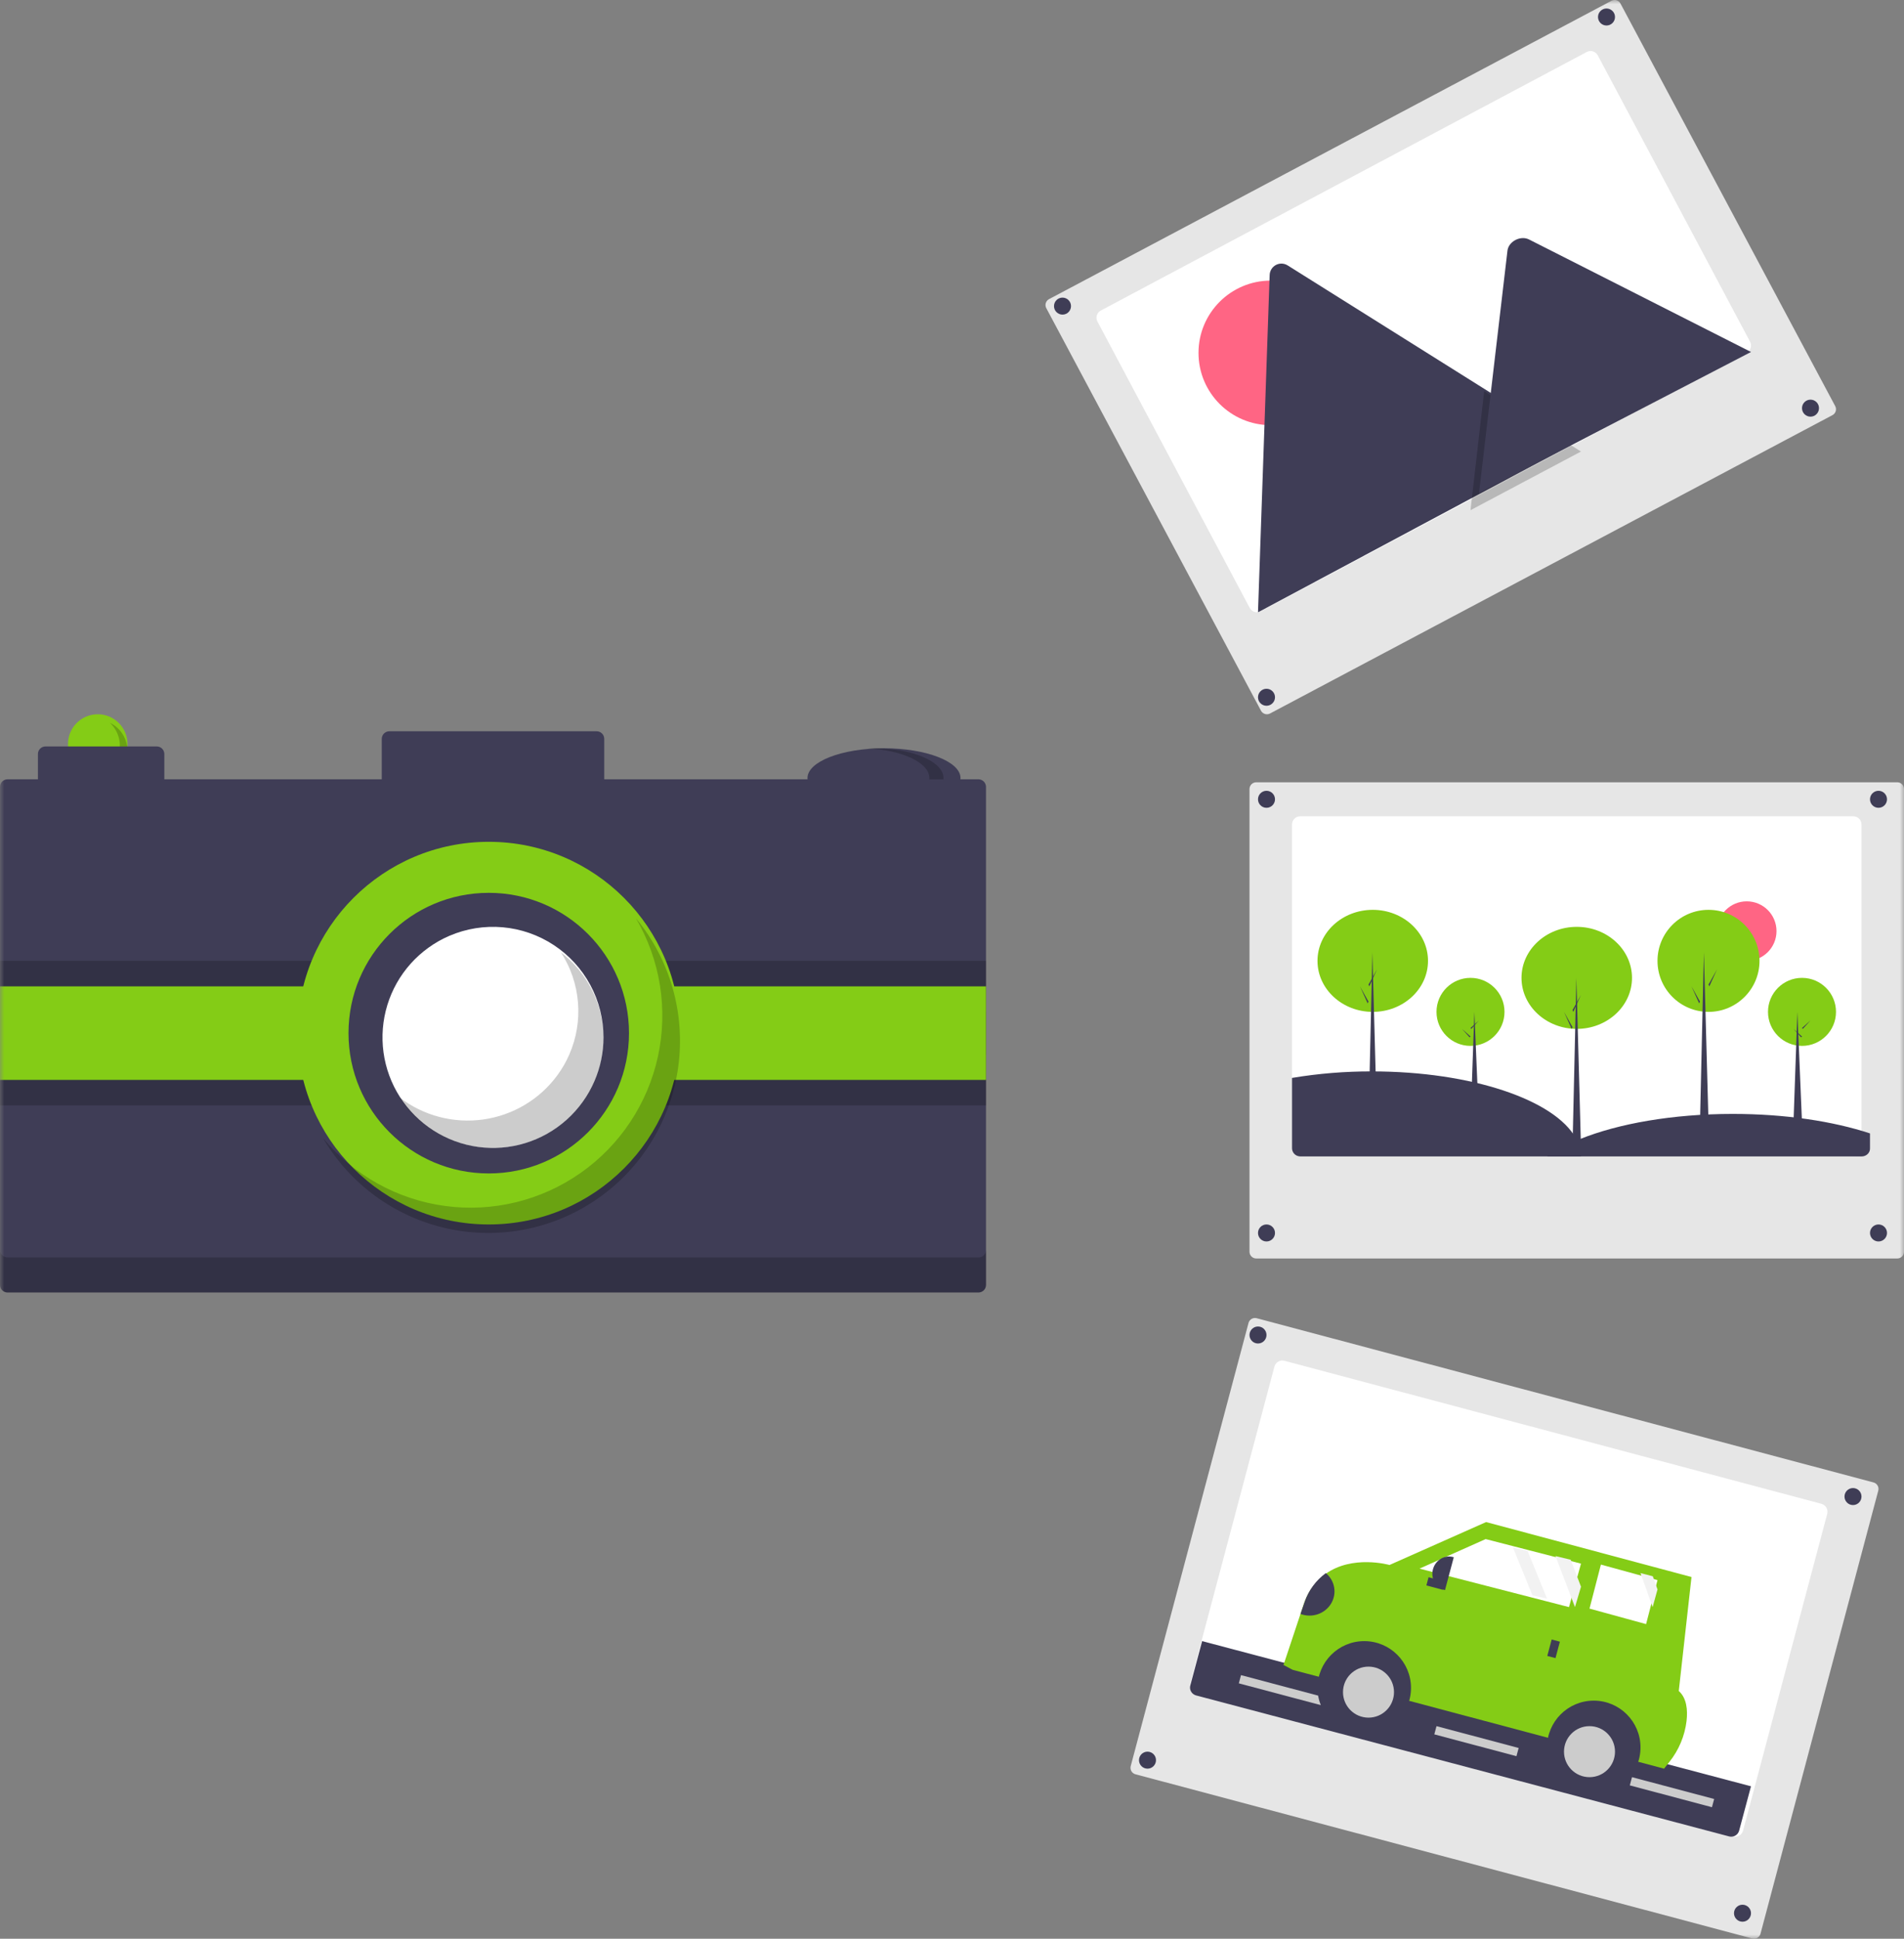 <svg width="224" height="228" viewBox="0 0 224 228" fill="none" xmlns="http://www.w3.org/2000/svg">
<rect x="0" y="0" width="224" height="228" fill="#808080" stroke="none"/>
<g clip-path="url(#clip0_0_6541)">
<mask id="mask0_0_6541" style="mask-type:luminance" maskUnits="userSpaceOnUse" x="0" y="0" width="224" height="228">
<path fill-rule="evenodd" clip-rule="evenodd" d="M0 0H224V228H0V0Z" fill="white"/>
</mask>
<g mask="url(#mask0_0_6541)">
<path fill-rule="evenodd" clip-rule="evenodd" d="M147.789 92C147.579 92 147.379 92.084 147.231 92.232C147.083 92.381 147 92.582 147 92.793V147.207C147 147.418 147.083 147.619 147.231 147.768C147.379 147.916 147.579 148 147.789 148H223.211C223.421 148 223.621 147.916 223.769 147.768C223.917 147.619 224 147.418 224 147.207V92.793C224 92.582 223.917 92.381 223.769 92.232C223.621 92.084 223.421 92 223.211 92H147.789Z" fill="#E6E6E6"/>
<path fill-rule="evenodd" clip-rule="evenodd" d="M219 96.958V135.042C219 135.296 218.898 135.54 218.717 135.719C218.537 135.899 218.291 136 218.036 136H152.964C152.919 136.001 152.873 135.997 152.828 135.988C152.599 135.956 152.388 135.843 152.236 135.669C152.084 135.495 152 135.272 152 135.042V96.958C152 96.704 152.102 96.46 152.282 96.281C152.463 96.101 152.709 96 152.964 96H218.036C218.291 96 218.537 96.101 218.717 96.281C218.898 96.46 219 96.704 219 96.958V96.958Z" fill="white"/>
<path fill-rule="evenodd" clip-rule="evenodd" d="M205.5 113C207.433 113 209 111.433 209 109.5C209 107.567 207.433 106 205.5 106C203.567 106 202 107.567 202 109.5C202 111.433 203.567 113 205.5 113Z" fill="#FF6584"/>
<path fill-rule="evenodd" clip-rule="evenodd" d="M149 95C149.552 95 150 94.552 150 94C150 93.448 149.552 93 149 93C148.448 93 148 93.448 148 94C148 94.552 148.448 95 149 95Z" fill="#3F3D56"/>
<path fill-rule="evenodd" clip-rule="evenodd" d="M221 95C221.552 95 222 94.552 222 94C222 93.448 221.552 93 221 93C220.448 93 220 93.448 220 94C220 94.552 220.448 95 221 95Z" fill="#3F3D56"/>
<path fill-rule="evenodd" clip-rule="evenodd" d="M149 146C149.552 146 150 145.552 150 145C150 144.448 149.552 144 149 144C148.448 144 148 144.448 148 145C148 145.552 148.448 146 149 146Z" fill="#3F3D56"/>
<path fill-rule="evenodd" clip-rule="evenodd" d="M221 146C221.552 146 222 145.552 222 145C222 144.448 221.552 144 221 144C220.448 144 220 144.448 220 145C220 145.552 220.448 146 221 146Z" fill="#3F3D56"/>
<path fill-rule="evenodd" clip-rule="evenodd" d="M173 123C175.209 123 177 121.209 177 119C177 116.791 175.209 115 173 115C170.791 115 169 116.791 169 119C169 121.209 170.791 123 173 123Z" fill="#84CC16"/>
<path fill-rule="evenodd" clip-rule="evenodd" d="M174 132H173L173.456 119L174 132Z" fill="#3F3D56"/>
<path fill-rule="evenodd" clip-rule="evenodd" d="M173.11 120.802L174 120L173.097 121L173 120.889L173.11 120.802Z" fill="#3F3D56"/>
<path fill-rule="evenodd" clip-rule="evenodd" d="M172.89 121.802L172 121L172.902 122L173 121.889L172.89 121.802Z" fill="#3F3D56"/>
<path fill-rule="evenodd" clip-rule="evenodd" d="M212 123C214.209 123 216 121.209 216 119C216 116.791 214.209 115 212 115C209.791 115 208 116.791 208 119C208 121.209 209.791 123 212 123Z" fill="#84CC16"/>
<path fill-rule="evenodd" clip-rule="evenodd" d="M212 132H211L211.456 119L212 132Z" fill="#3F3D56"/>
<path fill-rule="evenodd" clip-rule="evenodd" d="M212.11 120.802L213 120L212.098 121L212 120.889L212.11 120.802Z" fill="#3F3D56"/>
<path fill-rule="evenodd" clip-rule="evenodd" d="M211.89 121.802L211 121L211.902 122L212 121.889L211.89 121.802Z" fill="#3F3D56"/>
<path fill-rule="evenodd" clip-rule="evenodd" d="M185.5 121C189.09 121 192 118.314 192 115C192 111.686 189.09 109 185.5 109C181.91 109 179 111.686 179 115C179 118.314 181.91 121 185.5 121Z" fill="#84CC16"/>
<path fill-rule="evenodd" clip-rule="evenodd" d="M186 135H185L185.456 115L186 135Z" fill="#3F3D56"/>
<path fill-rule="evenodd" clip-rule="evenodd" d="M185.11 118.603L186 117L185.098 119L185 118.778L185.11 118.603Z" fill="#3F3D56"/>
<path fill-rule="evenodd" clip-rule="evenodd" d="M184.89 120.603L184 119L184.902 121L185 120.778L184.89 120.603Z" fill="#3F3D56"/>
<path fill-rule="evenodd" clip-rule="evenodd" d="M201 119C204.314 119 207 116.314 207 113C207 109.686 204.314 107 201 107C197.686 107 195 109.686 195 113C195 116.314 197.686 119 201 119Z" fill="#84CC16"/>
<path fill-rule="evenodd" clip-rule="evenodd" d="M201 132H200L200.456 112L201 132Z" fill="#3F3D56"/>
<path fill-rule="evenodd" clip-rule="evenodd" d="M201.11 115.603L202 114L201.097 116L201 115.778L201.11 115.603Z" fill="#3F3D56"/>
<path fill-rule="evenodd" clip-rule="evenodd" d="M199.89 117.603L199 116L199.902 118L200 117.778L199.89 117.603Z" fill="#3F3D56"/>
<path fill-rule="evenodd" clip-rule="evenodd" d="M161.5 119C165.09 119 168 116.314 168 113C168 109.686 165.09 107 161.5 107C157.91 107 155 109.686 155 113C155 116.314 157.91 119 161.5 119Z" fill="#84CC16"/>
<path fill-rule="evenodd" clip-rule="evenodd" d="M162 132H161L161.456 112L162 132Z" fill="#3F3D56"/>
<path fill-rule="evenodd" clip-rule="evenodd" d="M161.11 115.603L162 114L161.098 116L161 115.778L161.11 115.603Z" fill="#3F3D56"/>
<path fill-rule="evenodd" clip-rule="evenodd" d="M160.89 117.603L160 116L160.903 118L161 117.778L160.89 117.603Z" fill="#3F3D56"/>
<path fill-rule="evenodd" clip-rule="evenodd" d="M186 136H152.966C152.92 136 152.875 135.997 152.83 135.988C152.6 135.955 152.389 135.841 152.237 135.665C152.084 135.489 152 135.265 152 135.032V126.766C155.108 126.247 158.255 125.991 161.406 126C173.133 126 182.942 129.368 185.401 133.876C185.773 134.524 185.978 135.253 186 136V136Z" fill="#3F3D56"/>
<path fill-rule="evenodd" clip-rule="evenodd" d="M220 133.292V135.078C220 135.322 219.897 135.557 219.713 135.73C219.53 135.903 219.281 136 219.021 136H182C183.191 135.187 184.478 134.508 185.836 133.977C190.372 132.143 196.769 131 203.856 131C210.016 131 215.65 131.86 220 133.292V133.292Z" fill="#3F3D56"/>
<path fill-rule="evenodd" clip-rule="evenodd" d="M189.951 0C189.823 0 189.697 0.032 189.584 0.092L123.415 35.18C123.232 35.278 123.095 35.444 123.034 35.642C122.974 35.84 122.994 36.054 123.091 36.237L148.355 83.586C148.453 83.769 148.62 83.905 148.819 83.966C149.017 84.026 149.232 84.006 149.416 83.909L215.585 48.82C215.768 48.723 215.905 48.557 215.966 48.359C216.026 48.161 216.006 47.947 215.909 47.764L190.644 0.415C190.596 0.324 190.53 0.244 190.451 0.178C190.371 0.113 190.28 0.064 190.181 0.034C190.107 0.012 190.029 9e-05 189.951 1e-05L189.951 0Z" fill="#E6E6E6"/>
<path fill-rule="evenodd" clip-rule="evenodd" d="M187.974 6.509L205.887 40.183C205.947 40.294 205.983 40.416 205.995 40.542C206.008 40.667 205.995 40.794 205.958 40.914C205.921 41.035 205.861 41.147 205.781 41.245C205.7 41.342 205.602 41.422 205.491 41.482L148.324 71.888C148.284 71.91 148.241 71.928 148.198 71.943C147.981 72.021 147.743 72.019 147.527 71.936C147.312 71.853 147.134 71.695 147.025 71.491L129.113 37.818C129.053 37.706 129.017 37.584 129.004 37.459C128.992 37.334 129.005 37.207 129.042 37.086C129.079 36.966 129.139 36.853 129.219 36.756C129.299 36.659 129.398 36.578 129.509 36.519L186.676 6.113C186.787 6.053 186.909 6.017 187.034 6.004C187.16 5.992 187.287 6.005 187.407 6.042C187.528 6.079 187.64 6.139 187.737 6.219C187.835 6.299 187.915 6.398 187.974 6.509V6.509Z" fill="white"/>
<path fill-rule="evenodd" clip-rule="evenodd" d="M149.5 50C154.194 50 158 46.194 158 41.5C158 36.806 154.194 33 149.5 33C144.806 33 141 36.806 141 41.5C141 46.194 144.806 50 149.5 50Z" fill="#FF6584"/>
<path fill-rule="evenodd" clip-rule="evenodd" d="M185 52.242L148.144 71.937C148.098 71.963 148.05 71.984 148 72L149.371 32.353C149.377 32.107 149.448 31.867 149.577 31.658C149.706 31.449 149.887 31.278 150.103 31.163C150.319 31.047 150.562 30.991 150.807 31.001C151.051 31.011 151.289 31.085 151.495 31.217L173.972 45.321L175.048 45.996L185 52.242Z" fill="#3F3D56"/>
<path opacity="0.2" fill-rule="evenodd" clip-rule="evenodd" d="M186 53.101L173 60L174.451 47.365L174.555 46.455L174.607 46L175.719 46.692L186 53.101Z" fill="black"/>
<path fill-rule="evenodd" clip-rule="evenodd" d="M206 41.393L174 58L175.41 45.994L175.511 45.13L177.348 29.484C177.468 28.459 178.717 27.75 179.697 28.083C179.764 28.106 179.828 28.133 179.891 28.164L206 41.393Z" fill="#3F3D56"/>
<path fill-rule="evenodd" clip-rule="evenodd" d="M125 37C125.552 37 126 36.552 126 36C126 35.448 125.552 35 125 35C124.448 35 124 35.448 124 36C124 36.552 124.448 37 125 37Z" fill="#3F3D56"/>
<path fill-rule="evenodd" clip-rule="evenodd" d="M189 3C189.552 3 190 2.552 190 2C190 1.448 189.552 1 189 1C188.448 1 188 1.448 188 2C188 2.552 188.448 3 189 3Z" fill="#3F3D56"/>
<path fill-rule="evenodd" clip-rule="evenodd" d="M149 83C149.552 83 150 82.552 150 82C150 81.448 149.552 81 149 81C148.448 81 148 81.448 148 82C148 82.552 148.448 83 149 83Z" fill="#3F3D56"/>
<path fill-rule="evenodd" clip-rule="evenodd" d="M213 49C213.552 49 214 48.552 214 48C214 47.448 213.552 47 213 47C212.448 47 212 47.448 212 48C212 48.552 212.448 49 213 49Z" fill="#3F3D56"/>
<path fill-rule="evenodd" clip-rule="evenodd" d="M206.156 227.974C206.357 228.027 206.571 227.998 206.751 227.894C206.931 227.789 207.063 227.618 207.116 227.416L220.974 175.302C221.027 175.1 220.998 174.886 220.894 174.706C220.79 174.525 220.618 174.394 220.416 174.34L147.844 155.026C147.643 154.973 147.429 155.002 147.248 155.106C147.068 155.211 146.937 155.382 146.884 155.584L133.026 207.699C133 207.798 132.993 207.902 133.007 208.005C133.021 208.107 133.054 208.205 133.106 208.295C133.158 208.384 133.226 208.462 133.308 208.525C133.39 208.587 133.484 208.633 133.584 208.66L206.156 227.974Z" fill="#E6E6E6"/>
<path fill-rule="evenodd" clip-rule="evenodd" d="M214.967 178.037L205.069 215.28C205.003 215.528 204.841 215.74 204.619 215.869C204.397 215.998 204.132 216.033 203.884 215.967L140.719 199.15C140.675 199.138 140.632 199.123 140.59 199.103C140.376 199.012 140.201 198.847 140.099 198.637C139.996 198.428 139.973 198.189 140.032 197.964L149.931 160.72C149.997 160.472 150.159 160.26 150.381 160.131C150.603 160.002 150.867 159.966 151.116 160.033L214.281 176.851C214.529 176.917 214.741 177.079 214.869 177.301C214.998 177.524 215.033 177.788 214.967 178.037V178.037Z" fill="white"/>
<path fill-rule="evenodd" clip-rule="evenodd" d="M206 210.074L204.604 215.29C204.538 215.535 204.378 215.744 204.157 215.871C203.936 215.998 203.674 216.033 203.428 215.968L140.714 199.386C140.67 199.375 140.627 199.359 140.586 199.34C140.373 199.25 140.2 199.087 140.098 198.881C139.996 198.674 139.973 198.439 140.032 198.216L141.428 193L206 210.074Z" fill="#3F3D56"/>
<path fill-rule="evenodd" clip-rule="evenodd" d="M178.665 205.567L169 203L168.743 203.966L178.407 206.533L178.665 205.567Z" fill="#CCCCCC"/>
<path fill-rule="evenodd" clip-rule="evenodd" d="M155.665 199.567L146 197L145.743 197.966L155.407 200.533L155.665 199.567Z" fill="#CCCCCC"/>
<path fill-rule="evenodd" clip-rule="evenodd" d="M201.665 211.567L192 209L191.743 209.966L201.407 212.533L201.665 211.567Z" fill="#CCCCCC"/>
<path fill-rule="evenodd" clip-rule="evenodd" d="M148 158C148.552 158 149 157.552 149 157C149 156.448 148.552 156 148 156C147.448 156 147 156.448 147 157C147 157.552 147.448 158 148 158Z" fill="#3F3D56"/>
<path fill-rule="evenodd" clip-rule="evenodd" d="M218 177C218.552 177 219 176.552 219 176C219 175.448 218.552 175 218 175C217.448 175 217 175.448 217 176C217 176.552 217.448 177 218 177Z" fill="#3F3D56"/>
<path fill-rule="evenodd" clip-rule="evenodd" d="M135 208C135.552 208 136 207.552 136 207C136 206.448 135.552 206 135 206C134.448 206 134 206.448 134 207C134 207.552 134.448 208 135 208Z" fill="#3F3D56"/>
<path fill-rule="evenodd" clip-rule="evenodd" d="M205 226C205.552 226 206 225.552 206 225C206 224.448 205.552 224 205 224C204.448 224 204 224.448 204 225C204 225.552 204.448 226 205 226Z" fill="#3F3D56"/>
<path fill-rule="evenodd" clip-rule="evenodd" d="M190.202 207.457L196 209L196.258 208.034L190.46 206.491L190.202 207.457Z" fill="#3F3D56"/>
<path fill-rule="evenodd" clip-rule="evenodd" d="M151 195.806L152.079 196.376L195.773 208L196.41 207.191C197.513 205.806 198.208 204.141 198.418 202.385C198.567 201.073 198.429 199.694 197.503 198.865L199 185.461L174.834 179L163.473 184.046C163.473 184.046 159.082 182.795 155.891 185.137C154.731 186.015 153.863 187.221 153.399 188.598L152.892 190.122L151 195.806Z" fill="#84CC16"/>
<path fill-rule="evenodd" clip-rule="evenodd" d="M160.5 204C163.538 204 166 201.538 166 198.5C166 195.462 163.538 193 160.5 193C157.462 193 155 195.462 155 198.5C155 201.538 157.462 204 160.5 204Z" fill="#3F3D56"/>
<path fill-rule="evenodd" clip-rule="evenodd" d="M161 202C162.657 202 164 200.657 164 199C164 197.343 162.657 196 161 196C159.343 196 158 197.343 158 199C158 200.657 159.343 202 161 202Z" fill="#CCCCCC"/>
<path fill-rule="evenodd" clip-rule="evenodd" d="M187.5 211C190.538 211 193 208.538 193 205.5C193 202.462 190.538 200 187.5 200C184.462 200 182 202.462 182 205.5C182 208.538 184.462 211 187.5 211Z" fill="#3F3D56"/>
<path fill-rule="evenodd" clip-rule="evenodd" d="M187 209C188.657 209 190 207.657 190 206C190 204.343 188.657 203 187 203C185.343 203 184 204.343 184 206C184 207.657 185.343 209 187 209Z" fill="#CCCCCC"/>
<path fill-rule="evenodd" clip-rule="evenodd" d="M167 184.474L180.242 187.881L181.859 188.297L184.588 189L184.641 188.807L185.281 186.49L186 183.888L184.184 183.421L182.568 183.004L179.705 182.266L178.088 181.851L174.783 181L167 184.474Z" fill="white"/>
<path fill-rule="evenodd" clip-rule="evenodd" d="M187 189.176L193.657 191L194.006 189.658L194.613 187.311L195 185.825L194.025 185.558L192.488 185.136L188.341 184L187 189.176Z" fill="white"/>
<path fill-rule="evenodd" clip-rule="evenodd" d="M182.034 194.743L183 195L183.516 193.068L182.55 192.81L182.034 194.743Z" fill="#3F3D56"/>
<path fill-rule="evenodd" clip-rule="evenodd" d="M169.742 186.966L170 186L168.067 185.486L167.809 186.452L169.742 186.966Z" fill="#3F3D56"/>
<path fill-rule="evenodd" clip-rule="evenodd" d="M170 187L169.903 186.974C169.416 186.845 169.004 186.517 168.756 186.063C168.509 185.609 168.446 185.066 168.583 184.553V184.553C168.72 184.041 169.045 183.601 169.486 183.33C169.927 183.059 170.448 182.98 170.935 183.11L171.032 183.135L170 187Z" fill="#3F3D56"/>
<path fill-rule="evenodd" clip-rule="evenodd" d="M153 189.809C153.646 190.05 154.359 190.063 155.014 189.846C155.669 189.628 156.224 189.193 156.58 188.619C156.937 188.044 157.072 187.366 156.963 186.704C156.854 186.042 156.507 185.438 155.983 185C154.829 185.847 153.966 187.01 153.505 188.339L153 189.809Z" fill="#3F3D56"/>
<path fill-rule="evenodd" clip-rule="evenodd" d="M183 183L185.292 189L186 186.604L184.787 183.431L183 183Z" fill="#F2F2F2"/>
<path fill-rule="evenodd" clip-rule="evenodd" d="M193 185L194.429 189L195 186.924L194.447 185.374L193 185Z" fill="#F2F2F2"/>
<path fill-rule="evenodd" clip-rule="evenodd" d="M178 182L180.285 187.613L182 188L179.715 182.387L178 182Z" fill="#F2F2F2"/>
<path fill-rule="evenodd" clip-rule="evenodd" d="M11.5 91C13.433 91 15 89.433 15 87.5C15 85.567 13.433 84 11.5 84C9.567 84 8 85.567 8 87.5C8 89.433 9.567 91 11.5 91Z" fill="#84CC16"/>
<path opacity="0.2" fill-rule="evenodd" clip-rule="evenodd" d="M12.926 85C13.563 85.59 13.971 86.394 14.077 87.266C14.183 88.139 13.98 89.021 13.504 89.752C13.029 90.484 12.313 91.017 11.486 91.254C10.659 91.49 9.777 91.415 9 91.042C9.382 91.399 9.835 91.666 10.327 91.827C10.819 91.987 11.339 92.037 11.852 91.973C12.365 91.908 12.858 91.731 13.298 91.453C13.738 91.175 14.113 90.803 14.4 90.362C14.686 89.922 14.876 89.423 14.956 88.901C15.037 88.378 15.006 87.844 14.866 87.335C14.726 86.825 14.48 86.353 14.146 85.95C13.811 85.547 13.395 85.223 12.926 85Z" fill="black"/>
<path fill-rule="evenodd" clip-rule="evenodd" d="M104 95C108.971 95 113 93.433 113 91.5C113 89.567 108.971 88 104 88C99.029 88 95 89.567 95 91.5C95 93.433 99.029 95 104 95Z" fill="#3F3D56"/>
<path opacity="0.2" fill-rule="evenodd" clip-rule="evenodd" d="M102.831 88C102.55 88 102.273 88.006 102 88.018C106.122 88.196 109.338 89.687 109.338 91.5C109.338 93.313 106.122 94.804 102 94.982C102.273 94.994 102.55 95 102.831 95C107.343 95 111 93.433 111 91.5C111 89.567 107.343 88 102.831 88Z" fill="black"/>
<path fill-rule="evenodd" clip-rule="evenodd" d="M115.108 91.649H71.087V86.892C71.087 86.655 70.993 86.428 70.826 86.261C70.659 86.094 70.431 86 70.195 86H45.805C45.569 86 45.342 86.094 45.174 86.261C45.007 86.428 44.913 86.655 44.913 86.892V91.649H19.333V88.676C19.333 88.439 19.239 88.212 19.072 88.045C18.905 87.878 18.678 87.784 18.441 87.784H5.354C5.117 87.784 4.89 87.878 4.723 88.045C4.556 88.212 4.462 88.439 4.462 88.676V91.649H0.892C0.775 91.648 0.659 91.671 0.551 91.716C0.442 91.761 0.344 91.827 0.261 91.909C0.178 91.992 0.112 92.091 0.068 92.199C0.023 92.307 -0 92.423 0 92.54V151.108C-0 151.225 0.023 151.341 0.068 151.45C0.112 151.558 0.178 151.656 0.261 151.739C0.344 151.822 0.442 151.888 0.551 151.932C0.659 151.977 0.775 152 0.892 152H115.108C115.225 152 115.341 151.977 115.449 151.932C115.558 151.888 115.656 151.822 115.739 151.739C115.822 151.656 115.888 151.558 115.932 151.45C115.977 151.341 116 151.225 116 151.108V92.54C116 92.423 115.977 92.307 115.932 92.199C115.888 92.091 115.822 91.992 115.739 91.909C115.656 91.827 115.558 91.761 115.449 91.716C115.341 91.671 115.225 91.648 115.108 91.649V91.649Z" fill="#3F3D56"/>
<path opacity="0.2" fill-rule="evenodd" clip-rule="evenodd" d="M115.108 147.882H0.892C0.775 147.883 0.659 147.86 0.551 147.816C0.442 147.771 0.344 147.706 0.261 147.624C0.178 147.542 0.112 147.445 0.068 147.338C0.023 147.231 -0 147.116 -1e-05 147V151.118C-0 151.234 0.023 151.348 0.068 151.455C0.112 151.563 0.178 151.66 0.261 151.742C0.344 151.824 0.442 151.889 0.551 151.933C0.659 151.977 0.775 152 0.892 152H115.108C115.225 152 115.341 151.977 115.449 151.933C115.558 151.889 115.656 151.824 115.739 151.742C115.822 151.66 115.888 151.563 115.932 151.455C115.977 151.348 116 151.234 116 151.118V147C116 147.116 115.977 147.231 115.932 147.338C115.888 147.445 115.822 147.542 115.739 147.624C115.656 147.706 115.558 147.771 115.449 147.816C115.341 147.86 115.225 147.883 115.108 147.882V147.882Z" fill="black"/>
<path opacity="0.2" fill-rule="evenodd" clip-rule="evenodd" d="M116 119H0V130H116V119Z" fill="black"/>
<path opacity="0.2" fill-rule="evenodd" clip-rule="evenodd" d="M116 113H0V124H116V113Z" fill="black"/>
<path fill-rule="evenodd" clip-rule="evenodd" d="M116 116H0V127H116V116Z" fill="#84CC16"/>
<path fill-rule="evenodd" clip-rule="evenodd" d="M57.5 144C69.926 144 80 133.926 80 121.5C80 109.074 69.926 99 57.5 99C45.074 99 35 109.074 35 121.5C35 133.926 45.074 144 57.5 144Z" fill="#84CC16"/>
<path opacity="0.2" fill-rule="evenodd" clip-rule="evenodd" d="M74.819 108C77.688 112.897 78.611 118.696 77.405 124.244C76.199 129.792 72.952 134.681 68.31 137.939C63.668 141.197 57.972 142.584 52.356 141.825C46.739 141.066 41.614 138.216 38 133.842C39.576 136.533 41.691 138.867 44.213 140.699C46.734 142.53 49.606 143.818 52.649 144.482C55.692 145.146 58.839 145.172 61.892 144.557C64.945 143.943 67.838 142.701 70.388 140.911C72.939 139.121 75.092 136.821 76.711 134.156C78.331 131.491 79.381 128.519 79.798 125.428C80.214 122.336 79.986 119.191 79.13 116.192C78.273 113.192 76.805 110.403 74.819 108Z" fill="black"/>
<path fill-rule="evenodd" clip-rule="evenodd" d="M57.5 138C66.613 138 74 130.613 74 121.5C74 112.387 66.613 105 57.5 105C48.387 105 41 112.387 41 121.5C41 130.613 48.387 138 57.5 138Z" fill="#3F3D56"/>
<path fill-rule="evenodd" clip-rule="evenodd" d="M71 121.998C71.003 123.763 70.644 125.509 69.945 127.13C69.571 128.004 69.101 128.833 68.542 129.603C67.441 131.13 66.021 132.4 64.381 133.325C62.741 134.25 60.919 134.807 59.042 134.958C57.165 135.109 55.278 134.851 53.511 134.201C51.743 133.551 50.139 132.525 48.807 131.193C47.475 129.862 46.449 128.257 45.799 126.49C45.149 124.722 44.891 122.835 45.042 120.958C45.193 119.081 45.751 117.26 46.675 115.619C47.6 113.979 48.87 112.559 50.398 111.458C51.167 110.9 51.996 110.429 52.87 110.055C54.848 109.206 57.005 108.861 59.148 109.051C61.292 109.241 63.355 109.96 65.152 111.144C66.949 112.328 68.424 113.939 69.445 115.834C70.465 117.728 71 119.847 71 121.998H71Z" fill="white"/>
<path opacity="0.2" fill-rule="evenodd" clip-rule="evenodd" d="M70.861 120.262C70.375 116.992 68.632 114.033 65.993 112C67.136 113.768 67.825 115.786 67.997 117.878C68.17 119.969 67.822 122.07 66.984 123.998C66.609 124.863 66.137 125.684 65.578 126.445C64.553 127.849 63.252 129.034 61.752 129.929C60.253 130.824 58.586 131.411 56.851 131.655C55.116 131.898 53.349 131.793 51.657 131.346C49.964 130.899 48.38 130.118 47 129.052C48.142 130.822 49.706 132.29 51.555 133.326C53.403 134.362 55.481 134.935 57.605 134.995C59.73 135.055 61.837 134.6 63.743 133.67C65.649 132.74 67.295 131.364 68.537 129.66C69.097 128.899 69.569 128.079 69.943 127.214C70.895 125.025 71.212 122.619 70.861 120.262V120.262Z" fill="black"/>
</g>
</g>
<defs>
<clipPath id="clip0_0_6541">
<rect width="224" height="228" fill="white"/>
</clipPath>
</defs>
</svg>
